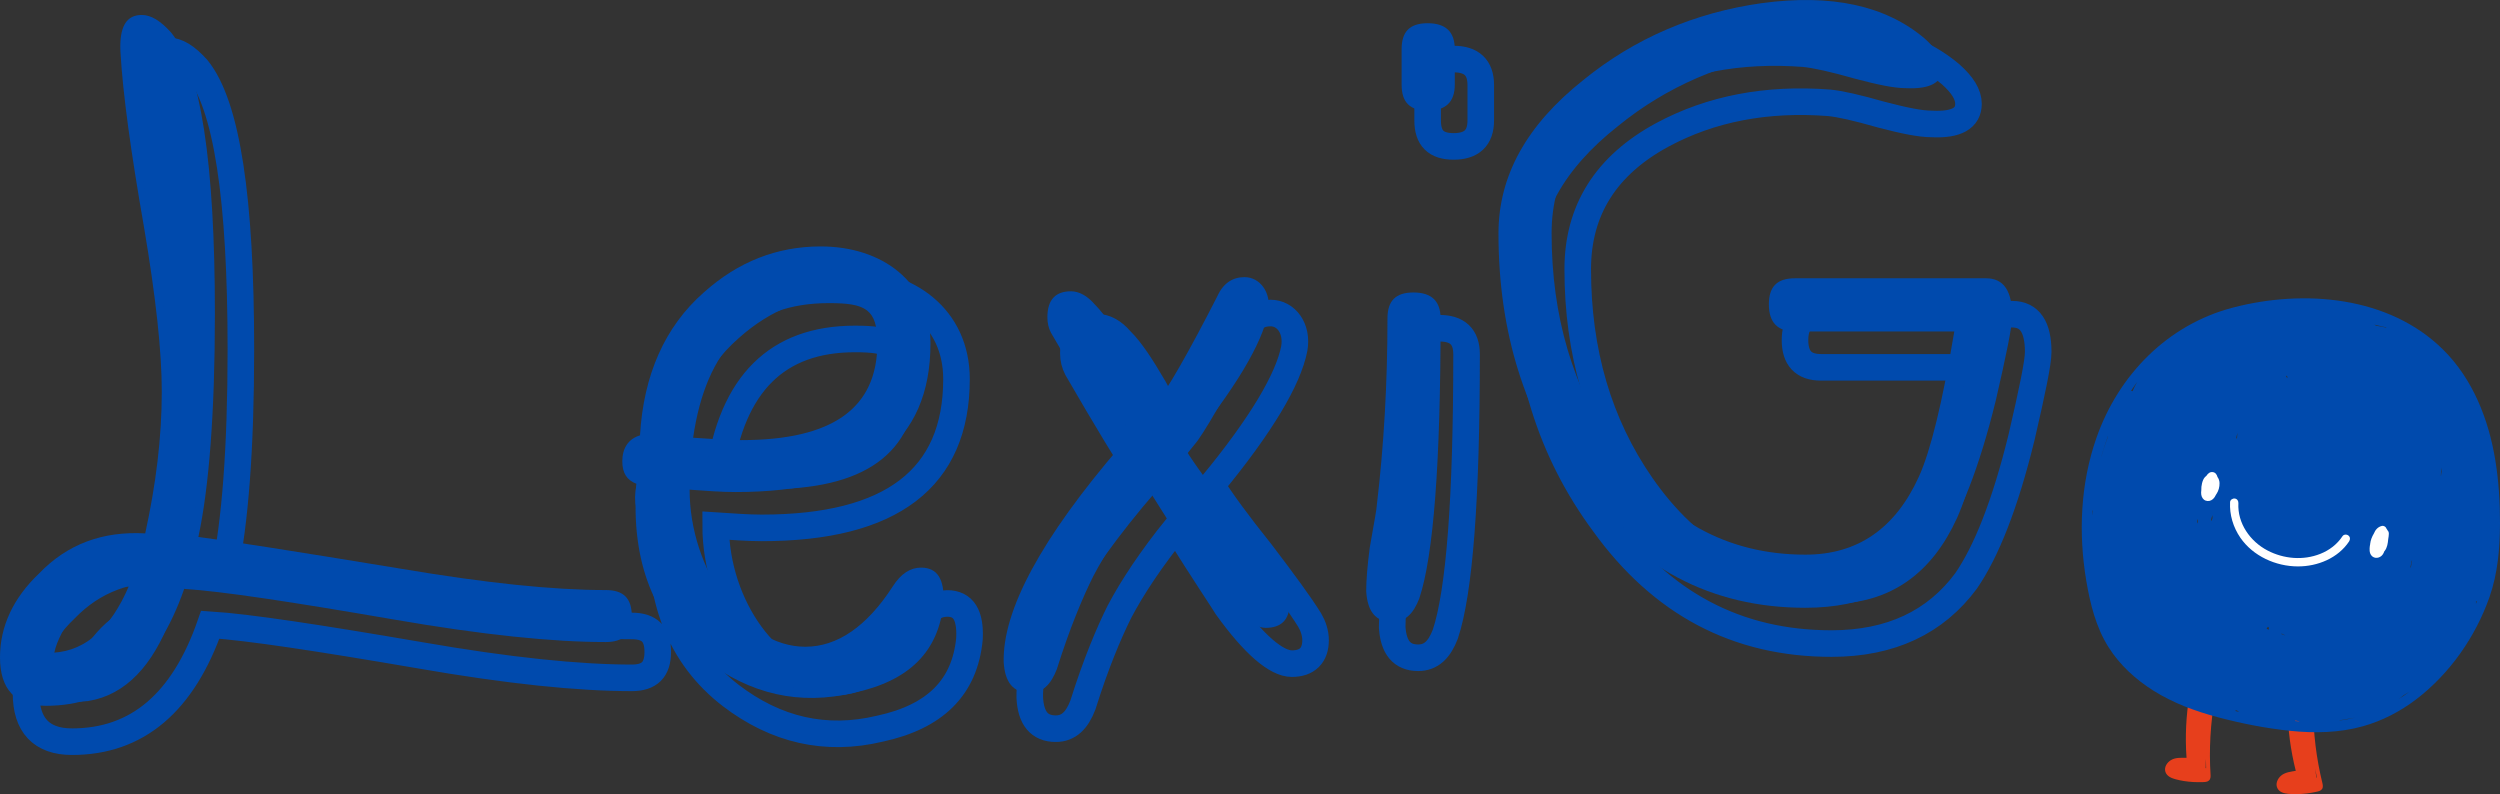 <?xml version="1.0" encoding="utf-8"?>
<svg viewBox="79.144 136.238 222.259 70.604" xmlns="http://www.w3.org/2000/svg">
  <rect x="79.144" y="136.238" width="222.259" height="70.604" fill="#333333" stroke="none"/>
  <defs>
    <clipPath id="15f293bf10">
      <path d="M 281 197 L 286 197 L 286 206.902 L 281 206.902 Z M 281 197 " clip-rule="nonzero"/>
    </clipPath>
    <clipPath id="7f2e35b3e4">
      <path d="M 264.082 162 L 301.418 162 L 301.418 202 L 264.082 202 Z M 264.082 162 " clip-rule="nonzero"/>
    </clipPath>
  </defs>
  <g clip-path="url(#15f293bf10)">
    <path fill="#e73f1c" d="M 281.941 205.195 C 282.305 204.891 282.793 204.848 283.246 204.766 C 282.789 202.953 282.539 201.09 282.523 199.219 C 282.52 198.988 282.52 198.754 282.527 198.523 C 282.531 198.344 282.527 198.152 282.617 197.996 C 282.809 197.656 283.305 197.652 283.645 197.637 C 283.969 197.625 284.418 197.594 284.492 198 C 284.496 198.035 284.5 198.07 284.504 198.109 C 284.613 198.031 284.801 198.078 284.797 198.246 C 284.742 200.527 284.949 202.812 285.426 205.043 C 285.48 205.301 285.539 205.555 285.602 205.809 C 285.648 206.008 285.703 206.227 285.57 206.402 C 285.445 206.562 285.234 206.598 285.051 206.637 C 284.773 206.699 284.492 206.746 284.207 206.781 C 283.672 206.844 283.117 206.863 282.578 206.812 C 282.211 206.777 281.805 206.676 281.621 206.324 C 281.41 205.934 281.629 205.457 281.941 205.195 Z M 284.984 204.711 C 285.02 204.926 285.051 205.145 285.082 205.363 C 285.098 205.367 285.113 205.371 285.129 205.375 C 285.07 205.105 285.012 204.836 284.961 204.566 C 284.969 204.613 284.977 204.66 284.984 204.711 Z M 284.168 198.867 C 284.168 199.023 284.168 199.176 284.168 199.332 C 284.176 199.328 284.188 199.328 284.195 199.328 C 284.191 199.227 284.191 199.129 284.188 199.027 C 284.18 198.844 284.172 198.664 284.16 198.484 C 284.16 198.586 284.152 198.688 284.145 198.789 C 284.156 198.812 284.168 198.836 284.168 198.867 Z M 282.891 198.402 C 282.891 198.418 282.891 198.434 282.891 198.449 C 282.914 198.41 282.934 198.367 282.953 198.324 C 282.953 198.289 282.961 198.25 282.98 198.219 C 282.984 198.188 282.996 198.152 283.008 198.121 C 283.008 198.117 283.004 198.113 283.004 198.113 C 282.902 198.18 282.898 198.289 282.891 198.402 Z M 283.844 198.016 C 283.848 198.012 283.855 198.004 283.859 198 C 283.859 198 283.855 198 283.852 198 C 283.742 197.996 283.629 198.004 283.516 198.012 C 283.52 198.023 283.52 198.031 283.52 198.039 C 283.52 198.043 283.523 198.043 283.527 198.047 C 283.633 198.031 283.738 198.02 283.844 198.016 Z M 283.844 198.016 " fill-opacity="1" fill-rule="nonzero"/>
  </g>
  <path fill="#e73f1c" d="M 272.172 203.801 C 272.582 203.566 273.074 203.613 273.535 203.609 C 273.402 201.746 273.488 199.867 273.801 198.023 C 273.84 197.793 273.879 197.562 273.926 197.336 C 273.961 197.164 273.996 196.977 274.109 196.836 C 274.355 196.535 274.848 196.617 275.184 196.664 C 275.504 196.711 275.953 196.758 275.953 197.168 C 275.953 197.203 275.949 197.242 275.949 197.277 C 276.066 197.223 276.242 197.301 276.211 197.465 C 275.754 199.703 275.555 201.988 275.629 204.27 C 275.637 204.531 275.652 204.793 275.668 205.051 C 275.68 205.258 275.695 205.48 275.527 205.629 C 275.383 205.766 275.164 205.762 274.977 205.77 C 274.695 205.781 274.41 205.777 274.125 205.762 C 273.582 205.73 273.035 205.652 272.512 205.504 C 272.16 205.406 271.777 205.234 271.656 204.855 C 271.52 204.434 271.816 204.004 272.172 203.801 Z M 275.25 203.859 C 275.25 204.082 275.242 204.301 275.234 204.523 C 275.25 204.527 275.266 204.535 275.277 204.539 C 275.266 204.266 275.258 203.992 275.258 203.715 C 275.254 203.762 275.254 203.812 275.25 203.859 Z M 275.48 197.965 C 275.453 198.117 275.426 198.27 275.398 198.422 C 275.41 198.422 275.418 198.422 275.43 198.426 C 275.441 198.324 275.461 198.227 275.473 198.125 C 275.496 197.945 275.52 197.766 275.543 197.586 C 275.523 197.688 275.5 197.785 275.473 197.883 C 275.48 197.91 275.488 197.938 275.48 197.965 Z M 274.309 197.281 C 274.305 197.301 274.301 197.316 274.297 197.332 C 274.328 197.293 274.355 197.254 274.383 197.219 C 274.387 197.18 274.402 197.148 274.43 197.121 C 274.438 197.086 274.453 197.055 274.473 197.027 C 274.473 197.023 274.473 197.02 274.473 197.02 C 274.359 197.066 274.332 197.172 274.309 197.281 Z M 275.312 197.07 C 275.32 197.066 275.324 197.062 275.332 197.059 C 275.332 197.059 275.328 197.059 275.324 197.059 C 275.215 197.035 275.105 197.02 274.992 197.012 C 274.992 197.02 274.988 197.027 274.988 197.039 C 274.992 197.039 274.996 197.043 274.996 197.043 C 275.102 197.047 275.207 197.059 275.312 197.07 Z M 275.312 197.07 " fill-opacity="1" fill-rule="nonzero"/>
  <g clip-path="url(#7f2e35b3e4)">
    <path fill="#004aad" d="M 265.52 175.18 C 267.48 169.57 271.844 165.105 277.652 163.586 C 283.949 161.938 291.52 162.551 296.34 167.316 C 299 169.945 300.402 173.551 300.992 177.188 C 301.293 179.047 301.41 180.93 301.402 182.809 C 301.391 185.02 301.203 187.223 300.469 189.32 C 299.227 192.852 296.945 196.125 293.965 198.402 C 292.547 199.484 290.938 200.324 289.215 200.805 C 287.117 201.395 284.898 201.434 282.742 201.211 C 280.586 200.988 278.434 200.562 276.34 200.008 C 274.34 199.477 272.367 198.754 270.605 197.648 C 269.02 196.656 267.602 195.363 266.598 193.773 C 265.477 191.996 264.961 189.895 264.617 187.844 C 263.914 183.633 264.102 179.227 265.52 175.18 Z M 299.352 189.695 C 299.324 189.699 299.297 189.699 299.27 189.699 C 299.266 189.699 299.266 189.703 299.266 189.707 C 299.266 189.773 299.262 189.84 299.266 189.91 C 299.293 189.836 299.324 189.766 299.352 189.695 Z M 296.148 178.531 C 296.148 178.531 296.148 178.535 296.148 178.539 C 296.152 178.547 296.152 178.551 296.156 178.559 C 296.176 178.426 296.191 178.293 296.211 178.16 C 296.199 178.047 296.184 177.934 296.172 177.816 C 296.164 178.047 296.156 178.273 296.145 178.5 C 296.145 178.512 296.148 178.52 296.148 178.531 Z M 293.496 186.598 C 293.527 186.41 293.559 186.219 293.59 186.027 C 293.566 186.082 293.543 186.133 293.52 186.184 C 293.52 186.242 293.516 186.301 293.5 186.363 C 293.473 186.492 293.441 186.621 293.41 186.75 C 293.438 186.699 293.465 186.648 293.496 186.598 Z M 293.336 197.742 C 293.176 197.848 293.008 197.945 292.84 198.043 C 292.699 198.16 292.555 198.273 292.406 198.383 C 292.727 198.18 293.035 197.965 293.336 197.742 Z M 290.391 165.195 C 290.684 165.242 290.98 165.297 291.27 165.363 C 291.277 165.348 291.289 165.332 291.297 165.32 C 291.238 165.324 291.18 165.32 291.113 165.305 C 290.816 165.23 290.516 165.16 290.219 165.094 C 290.277 165.125 290.332 165.16 290.391 165.195 Z M 288.543 200.031 C 288.102 200.117 287.656 200.195 287.207 200.266 C 287.18 200.273 287.148 200.285 287.117 200.293 C 287.117 200.297 287.113 200.297 287.113 200.301 C 287.594 200.234 288.07 200.148 288.543 200.031 Z M 283.551 200.371 C 283.551 200.367 283.551 200.363 283.551 200.355 C 283.441 200.34 283.332 200.32 283.223 200.301 C 283.207 200.309 283.195 200.32 283.18 200.328 C 283.18 200.332 283.176 200.336 283.176 200.34 C 283.301 200.352 283.426 200.363 283.551 200.371 Z M 277.953 175.129 C 277.973 175.176 277.992 175.223 278.012 175.27 C 278.031 175.082 278.051 174.895 278.066 174.711 C 278.027 174.848 277.988 174.988 277.953 175.129 Z M 282.418 169.766 L 282.512 169.855 C 282.504 169.797 282.492 169.742 282.484 169.684 C 282.445 169.664 282.406 169.645 282.367 169.625 C 282.383 169.672 282.402 169.719 282.418 169.766 Z M 282.289 192.727 C 282.293 192.723 282.293 192.723 282.297 192.719 C 282.195 192.668 282.098 192.617 281.996 192.562 C 281.984 192.578 281.973 192.594 281.957 192.605 C 282.066 192.645 282.18 192.688 282.289 192.727 Z M 281.371 186.078 C 281.406 185.973 281.438 185.867 281.473 185.762 C 281.438 185.707 281.402 185.652 281.367 185.594 C 281.355 185.629 281.34 185.664 281.328 185.699 C 281.34 185.828 281.355 185.953 281.371 186.078 Z M 280.859 192.219 C 280.855 192.156 280.852 192.094 280.844 192.031 C 280.836 192.016 280.828 192 280.82 191.98 C 280.805 191.973 280.785 191.965 280.77 191.957 C 280.73 192.02 280.688 192.082 280.648 192.141 C 280.719 192.168 280.789 192.191 280.859 192.219 Z M 278.164 199.516 C 278.156 199.5 278.148 199.48 278.145 199.465 C 278.07 199.434 277.992 199.398 277.918 199.367 C 277.906 199.398 277.895 199.426 277.879 199.453 C 277.973 199.477 278.07 199.496 278.164 199.516 Z M 275.73 182.562 C 275.766 182.477 275.805 182.391 275.844 182.309 C 275.84 182.219 275.836 182.129 275.832 182.043 C 275.832 182.043 275.832 182.039 275.828 182.039 C 275.785 182.188 275.742 182.336 275.699 182.48 C 275.707 182.508 275.719 182.535 275.73 182.562 Z M 274.508 182.766 C 274.527 182.695 274.547 182.625 274.566 182.555 C 274.547 182.5 274.527 182.449 274.512 182.398 C 274.508 182.41 274.5 182.422 274.496 182.434 C 274.492 182.535 274.488 182.637 274.48 182.738 C 274.488 182.746 274.5 182.758 274.508 182.766 Z M 268.73 171.02 C 268.859 170.734 269 170.457 269.148 170.188 C 268.961 170.445 268.781 170.707 268.605 170.969 C 268.648 170.984 268.691 171 268.73 171.02 Z M 265.969 176.816 C 266.121 176.262 266.301 175.715 266.508 175.176 C 266.52 175.145 266.531 175.109 266.543 175.074 C 266.547 175.051 266.551 175.027 266.551 175.004 C 266.328 175.602 266.129 176.207 265.961 176.82 C 265.965 176.82 265.965 176.816 265.969 176.816 Z M 265.203 181.711 C 265.191 181.656 265.184 181.605 265.176 181.551 C 265.168 181.727 265.156 181.906 265.152 182.082 C 265.168 181.957 265.184 181.836 265.203 181.711 Z M 265.203 181.711 " fill-opacity="1" fill-rule="nonzero"/>
  </g>
  <path fill="#ffffff" d="M 289.859 184.625 C 289.859 184.605 289.863 184.59 289.863 184.57 C 289.898 184.262 290.023 183.945 290.184 183.68 C 290.32 183.344 290.543 183.078 290.91 182.992 C 291.031 182.965 291.191 183.035 291.258 183.137 C 291.277 183.172 291.301 183.207 291.316 183.246 C 291.352 183.285 291.375 183.328 291.391 183.371 C 291.48 183.449 291.527 183.57 291.52 183.703 C 291.512 183.859 291.496 184.016 291.465 184.168 C 291.465 184.168 291.465 184.172 291.465 184.172 C 291.434 184.52 291.379 184.914 291.164 185.199 C 291.152 185.211 291.137 185.227 291.125 185.238 C 291.082 185.355 291.031 185.469 290.957 185.562 C 290.715 185.875 290.227 185.949 289.965 185.617 C 289.777 185.383 289.797 185.047 289.832 184.766 C 289.84 184.719 289.852 184.672 289.859 184.625 Z M 289.859 184.625 " fill-opacity="1" fill-rule="nonzero"/>
  <path fill="#ffffff" d="M 277.828 180.559 C 278.043 180.586 278.156 180.777 278.145 180.977 C 278.051 182.758 279.195 184.379 280.738 185.18 C 282.172 185.93 283.906 186.082 285.422 185.48 C 286.23 185.16 286.922 184.633 287.402 183.906 C 287.512 183.738 287.777 183.727 287.926 183.848 C 288.098 183.98 288.098 184.203 287.988 184.371 C 287 185.863 285.176 186.602 283.43 186.594 C 281.469 186.59 279.449 185.68 278.32 184.043 C 277.68 183.109 277.348 182.004 277.406 180.875 C 277.418 180.672 277.641 180.531 277.828 180.559 Z M 277.828 180.559 " fill-opacity="1" fill-rule="nonzero"/>
  <path fill="#ffffff" d="M 274.91 179.215 C 274.961 179.008 275.031 178.805 275.18 178.645 C 275.219 178.602 275.262 178.562 275.312 178.527 C 275.434 178.328 275.629 178.168 275.883 178.211 C 276.117 178.25 276.23 178.441 276.289 178.648 C 276.402 178.801 276.465 178.992 276.469 179.184 C 276.477 179.535 276.383 179.879 276.188 180.168 C 276.18 180.18 276.172 180.191 276.164 180.199 C 276.094 180.355 276 180.5 275.875 180.613 C 275.699 180.773 275.449 180.828 275.227 180.742 C 275.008 180.66 274.879 180.441 274.844 180.219 C 274.824 180.09 274.828 179.953 274.848 179.82 C 274.844 179.613 274.859 179.414 274.91 179.215 Z M 274.91 179.215 " fill-opacity="1" fill-rule="nonzero"/>
  <g fill="#004aad" fill-opacity="1">
    <g transform="translate(82.187, 190.377)">
      <g>
        <path d="M 50.812 2.941 C 52.391 2.941 53.125 2.203 53.125 0.629 C 53.125 -0.945 52.391 -1.68 50.812 -1.68 C 46.09 -1.68 40.105 -2.309 32.652 -3.57 C 23.098 -5.145 17.008 -6.09 14.594 -6.402 C 15.539 -10.812 16.062 -17.43 16.062 -26.246 C 16.062 -39.684 14.805 -47.98 12.18 -51.234 C 11.234 -52.285 10.395 -52.809 9.555 -52.809 C 8.188 -52.809 7.559 -51.758 7.664 -49.555 C 7.875 -45.773 8.609 -40.523 9.766 -33.91 C 10.812 -27.715 11.34 -22.887 11.34 -19.316 C 11.34 -15.223 10.812 -11.023 9.867 -6.719 C 6.09 -6.93 2.941 -5.773 0.422 -3.148 C -1.891 -0.945 -3.043 1.574 -3.043 4.305 C -3.043 7.141 -1.68 8.609 1.051 8.609 C 6.824 8.609 10.918 5.145 13.332 -1.785 C 16.691 -1.574 22.887 -0.629 32.02 0.945 C 39.895 2.309 46.09 2.941 50.812 2.941 Z M 8.398 -1.996 C 6.824 1.68 4.621 3.676 1.785 3.883 C 2.203 1.785 4.934 -1.996 6.719 -1.996 C 6.824 -2.102 7.453 -2.102 8.398 -1.996 Z M 8.398 -1.996 "/>
      </g>
    </g>
  </g>
  <g fill="#004aad" fill-opacity="1">
    <g transform="translate(132.367, 190.377)">
      <g>
        <path d="M 30.656 -0.523 C 30.762 -2.625 30.133 -3.676 28.66 -3.676 C 27.715 -3.676 26.875 -3.148 26.141 -1.996 C 23.832 1.574 21.207 3.359 18.371 3.359 C 12.914 3.359 8.086 -3.465 8.086 -10.605 C 9.555 -10.5 10.918 -10.395 12.18 -10.395 C 23.727 -10.395 29.5 -14.805 29.5 -23.621 C 29.5 -29.082 25.195 -32.23 19.738 -32.23 C 15.852 -32.23 12.387 -30.867 9.344 -28.137 C 5.879 -25.094 3.988 -20.789 3.676 -15.434 C 2.625 -15.117 2.102 -14.277 2.102 -13.125 C 2.102 -12.074 2.52 -11.445 3.359 -11.129 C 2.836 -4.199 4.934 1.051 9.449 4.516 C 13.438 7.559 17.848 8.609 22.676 7.453 C 27.613 6.402 30.238 3.781 30.656 -0.523 Z M 24.777 -23.621 C 24.777 -17.848 20.789 -15.012 12.703 -15.012 C 11.445 -15.012 9.973 -15.117 8.398 -15.223 C 9.555 -23.203 13.543 -27.191 20.473 -27.191 C 23.727 -27.191 24.777 -26.668 24.777 -23.621 Z M 24.777 -23.621 "/>
      </g>
    </g>
  </g>
  <g fill="#004aad" fill-opacity="1">
    <g transform="translate(165.121, 190.377)">
      <g>
        <path d="M 28.137 -2.203 C 27.297 -3.57 25.828 -5.562 23.832 -8.188 C 21.73 -10.812 20.262 -12.809 19.422 -14.172 C 23.832 -19.527 26.246 -23.621 26.773 -26.352 C 27.086 -28.137 26.035 -29.5 24.672 -29.5 C 23.621 -29.5 22.781 -28.977 22.258 -27.82 C 19.633 -22.676 17.742 -19.422 16.797 -18.27 C 15.957 -19.844 15.117 -21.312 14.277 -22.887 C 13.227 -24.672 12.285 -26.141 11.34 -27.086 C 10.707 -27.82 9.973 -28.242 9.238 -28.242 C 7.875 -28.242 7.141 -27.508 7.141 -25.934 C 7.141 -25.406 7.242 -24.988 7.453 -24.566 C 10.078 -20.051 12.074 -16.691 13.648 -14.488 C 6.613 -6.301 3.148 0.105 3.254 4.723 C 3.359 6.508 4.094 7.453 5.562 7.453 C 6.719 7.453 7.453 6.719 7.98 5.355 C 9.133 1.68 10.289 -1.051 11.234 -2.941 C 12.387 -5.145 14.066 -7.664 16.273 -10.395 C 18.898 -6.195 20.473 -3.883 20.789 -3.359 C 23.203 0 25.195 1.68 26.562 1.68 C 27.926 1.68 28.66 0.945 28.66 -0.422 C 28.66 -1.051 28.453 -1.68 28.137 -2.203 Z M 28.137 -2.203 "/>
      </g>
    </g>
  </g>
  <g fill="#004aad" fill-opacity="1">
    <g transform="translate(197.14, 190.377)">
      <g>
        <path d="M 11.34 -49.766 C 11.34 -51.34 10.5 -52.074 8.926 -52.074 C 7.348 -52.074 6.613 -51.34 6.613 -49.766 L 6.613 -46.613 C 6.613 -45.039 7.348 -44.305 8.926 -44.305 C 10.5 -44.305 11.34 -45.039 11.34 -46.613 Z M 10.078 -25.828 C 10.078 -27.402 9.238 -28.137 7.664 -28.137 C 6.09 -28.137 5.355 -27.402 5.355 -25.828 C 5.355 -20.051 5.039 -14.594 4.41 -9.238 C 4.41 -9.027 4.199 -7.77 3.781 -5.461 C 3.57 -3.883 3.465 -2.52 3.465 -1.574 C 3.57 0.211 4.305 1.156 5.773 1.156 C 6.93 1.156 7.664 0.422 8.188 -0.945 C 9.449 -4.723 10.078 -13.02 10.078 -25.828 Z M 10.078 -25.828 "/>
      </g>
    </g>
  </g>
  <g fill="#004aad" fill-opacity="1">
    <g transform="translate(211.942, 190.377)">
      <g>
        <path d="M 44.621 -18.477 C 45.566 -22.574 46.09 -25.094 46.09 -26.035 C 46.09 -28.242 45.355 -29.398 43.781 -29.398 L 26.773 -29.398 C 25.195 -29.398 24.461 -28.66 24.461 -27.086 C 24.461 -25.512 25.195 -24.672 26.773 -24.672 L 40.945 -24.672 C 39.895 -18.371 38.844 -14.066 37.797 -11.758 C 35.695 -7.141 32.336 -4.828 27.715 -4.828 C 20.684 -4.828 15.117 -7.98 10.812 -14.172 C 7.035 -19.633 5.145 -26.035 5.145 -33.387 C 5.145 -38.637 7.664 -42.625 12.703 -45.355 C 17.008 -47.664 21.941 -48.609 27.508 -48.188 C 28.453 -48.086 29.922 -47.77 32.125 -47.141 C 34.121 -46.613 35.59 -46.301 36.641 -46.301 C 38.844 -46.195 39.895 -46.824 39.895 -48.086 C 39.895 -48.926 39.371 -49.766 38.32 -50.707 C 34.855 -53.648 30.027 -54.699 23.832 -53.859 C 17.848 -53.02 12.492 -50.707 7.98 -47.035 C 2.941 -43.043 0.422 -38.531 0.422 -33.387 C 0.422 -24.672 2.73 -17.219 7.453 -10.812 C 12.598 -3.676 19.316 -0.105 27.715 -0.105 C 32.965 -0.105 36.957 -1.996 39.684 -5.668 C 41.469 -8.293 43.148 -12.492 44.621 -18.477 Z M 44.621 -18.477 "/>
      </g>
    </g>
  </g>
  <path stroke-linecap="butt" transform="matrix(0.75, 0, 0, 0.75, 84.501, 129.813)" fill="none" stroke-linejoin="miter" d="M 67.749 88.917 C 69.863 88.917 70.827 87.932 70.827 85.839 C 70.827 83.75 69.863 82.766 67.749 82.766 C 61.457 82.766 53.478 81.922 43.535 80.245 C 30.801 78.13 22.681 76.88 19.457 76.469 C 20.712 70.583 21.41 61.766 21.41 49.995 C 21.41 32.094 19.749 21.021 16.238 16.698 C 14.967 15.281 13.863 14.583 12.733 14.583 C 10.91 14.583 10.087 15.979 10.212 18.932 C 10.499 23.974 11.483 30.969 13.02 39.786 C 14.415 48.047 15.113 54.49 15.113 59.245 C 15.113 64.698 14.415 70.297 13.165 76.042 C 8.118 75.75 3.915 77.312 0.556 80.797 C -2.522 83.75 -4.059 87.094 -4.059 90.74 C -4.059 94.516 -2.236 96.484 1.395 96.484 C 9.103 96.484 14.561 91.87 17.78 82.62 C 22.249 82.906 30.514 84.161 42.691 86.25 C 53.191 88.078 61.457 88.917 67.749 88.917 Z M 11.197 82.333 C 9.103 87.234 6.15 89.901 2.379 90.187 C 2.931 87.38 6.582 82.333 8.962 82.333 C 9.103 82.193 9.947 82.193 11.197 82.333 Z M 107.775 84.302 C 107.921 81.495 107.077 80.099 105.129 80.099 C 103.858 80.099 102.749 80.797 101.764 82.333 C 98.691 87.094 95.186 89.469 91.41 89.469 C 84.134 89.469 77.691 80.385 77.691 70.87 C 79.639 70.995 81.467 71.141 83.15 71.141 C 98.546 71.141 106.238 65.255 106.238 53.505 C 106.238 46.224 100.493 42.021 93.217 42.021 C 88.051 42.021 83.436 43.844 79.374 47.474 C 74.738 51.536 72.217 57.276 71.806 64.411 C 70.415 64.844 69.717 65.969 69.717 67.51 C 69.717 68.901 70.27 69.745 71.379 70.156 C 70.681 79.401 73.488 86.396 79.499 91.026 C 84.827 95.089 90.712 96.484 97.155 94.943 C 103.712 93.531 107.223 90.047 107.775 84.302 Z M 99.941 53.505 C 99.941 61.193 94.629 64.984 83.842 64.984 C 82.165 64.984 80.217 64.844 78.103 64.698 C 79.639 54.057 84.973 48.745 94.202 48.745 C 98.546 48.745 99.941 49.443 99.941 53.505 Z M 148.103 82.068 C 146.978 80.245 145.009 77.578 142.363 74.094 C 139.556 70.583 137.603 67.917 136.478 66.094 C 142.363 58.958 145.582 53.505 146.28 49.875 C 146.691 47.474 145.296 45.672 143.467 45.672 C 142.077 45.672 140.947 46.37 140.249 47.906 C 136.764 54.755 134.244 59.104 132.973 60.641 C 131.863 58.547 130.738 56.578 129.608 54.49 C 128.212 52.109 126.962 50.141 125.691 48.891 C 124.853 47.906 123.889 47.354 122.905 47.354 C 121.077 47.354 120.092 48.318 120.092 50.427 C 120.092 51.125 120.238 51.677 120.525 52.255 C 124.009 58.26 126.676 62.75 128.77 65.682 C 119.395 76.594 114.785 85.146 114.926 91.297 C 115.051 93.672 116.035 94.943 118.004 94.943 C 119.54 94.943 120.525 93.958 121.223 92.135 C 122.759 87.234 124.296 83.604 125.551 81.083 C 127.108 78.13 129.342 74.786 132.275 71.141 C 135.78 76.734 137.874 79.812 138.301 80.531 C 141.52 85 144.165 87.234 145.994 87.234 C 147.816 87.234 148.801 86.25 148.801 84.448 C 148.801 83.604 148.514 82.766 148.103 82.068 Z M 168.384 18.646 C 168.384 16.552 167.275 15.568 165.165 15.568 C 163.072 15.568 162.087 16.552 162.087 18.646 L 162.087 22.849 C 162.087 24.937 163.072 25.922 165.165 25.922 C 167.275 25.922 168.384 24.937 168.384 22.849 Z M 166.702 50.573 C 166.702 48.458 165.598 47.474 163.483 47.474 C 161.389 47.474 160.405 48.458 160.405 50.573 C 160.405 58.26 159.999 65.542 159.155 72.677 C 159.155 72.964 158.869 74.646 158.316 77.719 C 158.03 79.812 157.884 81.635 157.884 82.906 C 158.03 85.286 159.014 86.536 160.962 86.536 C 162.52 86.536 163.483 85.552 164.181 83.75 C 165.863 78.703 166.702 67.63 166.702 50.573 Z M 232.494 60.375 C 233.764 54.896 234.462 51.536 234.462 50.286 C 234.462 47.354 233.478 45.812 231.384 45.812 L 208.707 45.812 C 206.598 45.812 205.634 46.776 205.634 48.891 C 205.634 50.979 206.598 52.109 208.707 52.109 L 227.592 52.109 C 226.197 60.495 224.806 66.24 223.41 69.312 C 220.603 75.484 216.129 78.562 209.957 78.562 C 200.587 78.562 193.165 74.359 187.421 66.094 C 182.379 58.812 179.879 50.286 179.879 40.484 C 179.879 33.49 183.217 28.161 189.947 24.531 C 195.686 21.453 202.27 20.182 209.691 20.755 C 210.941 20.88 212.91 21.312 215.842 22.151 C 218.509 22.849 220.457 23.26 221.874 23.26 C 224.806 23.401 226.197 22.562 226.197 20.88 C 226.197 19.771 225.504 18.646 224.108 17.396 C 219.473 13.479 213.035 12.062 204.79 13.193 C 196.816 14.318 189.66 17.396 183.65 22.297 C 176.926 27.604 173.561 33.635 173.561 40.484 C 173.561 52.109 176.639 62.036 182.952 70.583 C 189.801 80.099 198.764 84.854 209.957 84.854 C 216.973 84.854 222.28 82.333 225.91 77.432 C 228.311 73.948 230.546 68.349 232.494 60.375 Z M 232.494 60.375 " stroke="#004aad" stroke-width="3.15" stroke-opacity="1" stroke-miterlimit="4"/>
</svg>